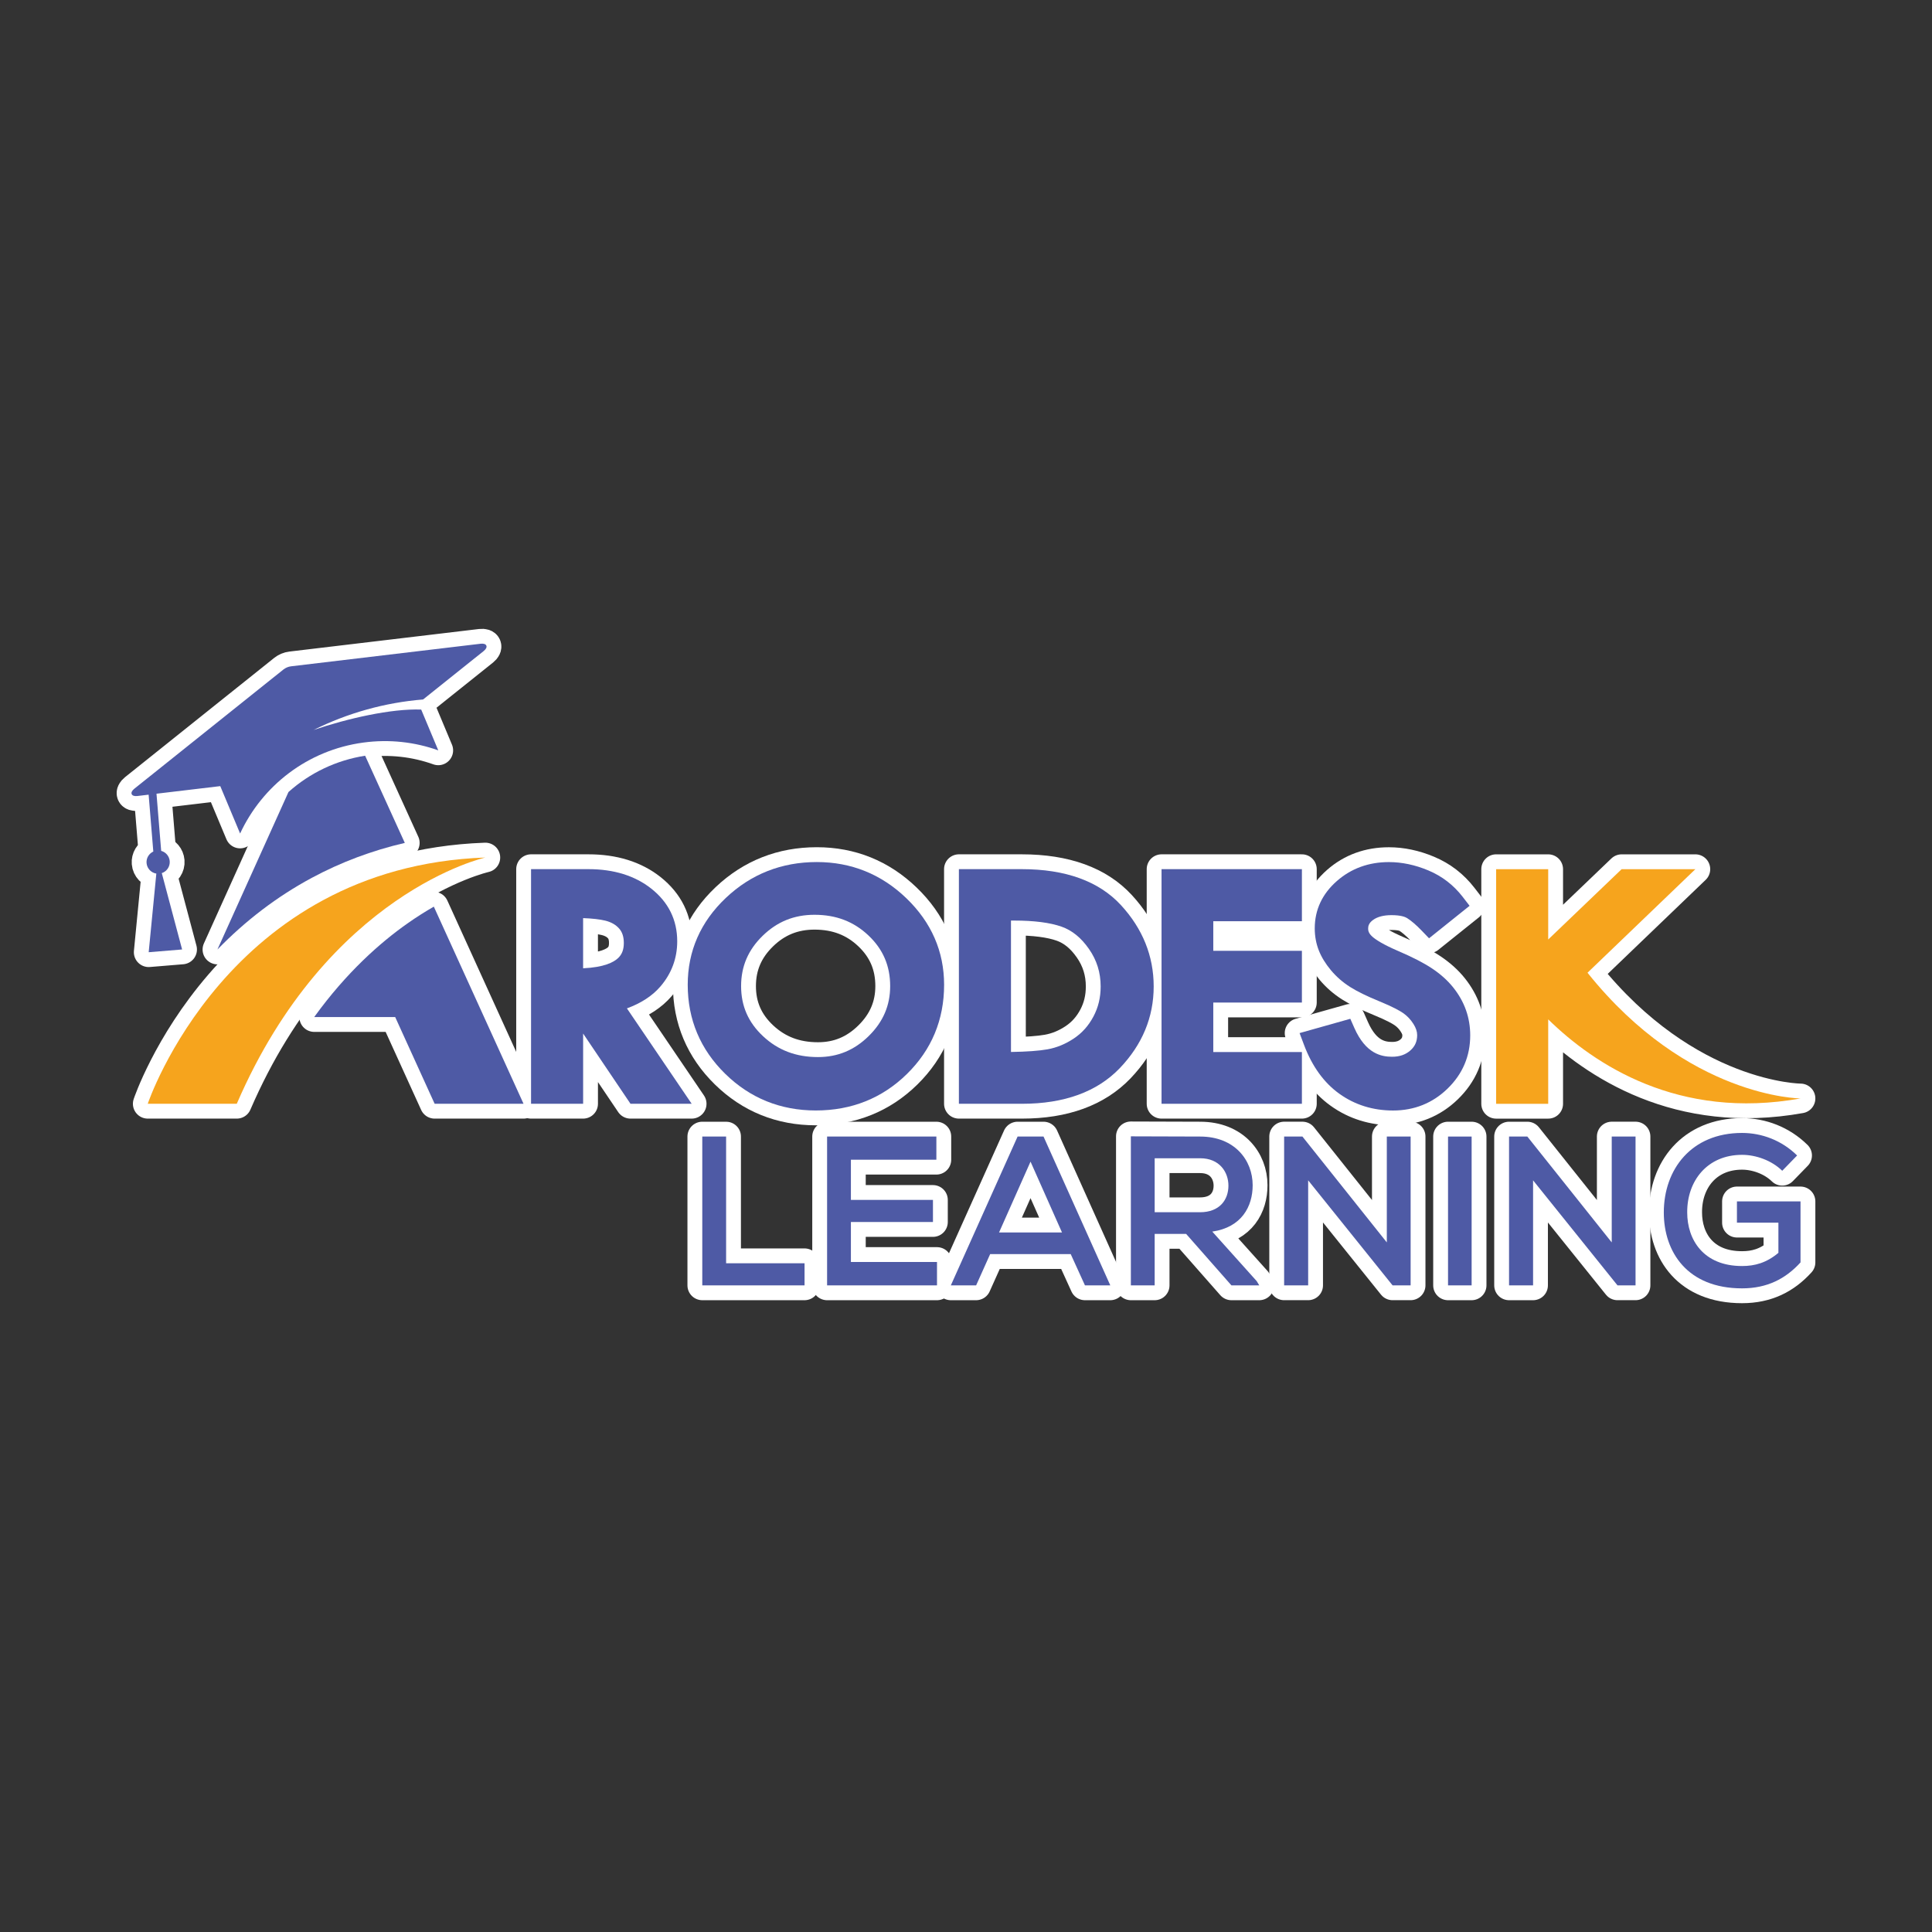 <?xml version="1.0" encoding="utf-8"?>
<!-- Generator: Adobe Illustrator 26.0.3, SVG Export Plug-In . SVG Version: 6.00 Build 0)  -->
<svg version="1.1" id="Layer_1" xmlns="http://www.w3.org/2000/svg" xmlns:xlink="http://www.w3.org/1999/xlink" x="0px" y="0px"
	 viewBox="0 0 1080 1080" style="enable-background:new 0 0 1080 1080;" xml:space="preserve">
<rect x="0" y="0" width="1080" height="1080" fill="#333333" stroke="none"/>
<style type="text/css">
	.st0{fill:#4E5AA5;stroke:#FFFFFF;stroke-width:16.582;stroke-linecap:round;stroke-linejoin:round;stroke-miterlimit:10;}
	.st1{fill:#F6A41D;stroke:#FFFFFF;stroke-width:16.582;stroke-linecap:round;stroke-linejoin:round;stroke-miterlimit:10;}
	
		.st2{fill-rule:evenodd;clip-rule:evenodd;fill:#4E5AA5;stroke:#FFFFFF;stroke-width:16.582;stroke-linecap:round;stroke-linejoin:round;stroke-miterlimit:10;}
	.st3{fill:#4E5AA5;}
	.st4{fill:#F6A41D;}
	.st5{fill-rule:evenodd;clip-rule:evenodd;fill:#4E5AA5;}
</style>
<g>
	<g>
		<g>
			<path class="st0" d="M369.24,551.37c6.19-7.24,9.33-15.71,9.33-25.17c0-11.93-4.87-21.83-14.47-29.43
				c-9.15-7.24-20.97-10.91-35.15-10.91h-32.09v131.16h29.11v-39.26l26.48,39.26h34.2l-36.2-53.33
				C358.42,560.78,364.72,556.65,369.24,551.37z M348.72,527.14c0,3.62-0.98,6.27-3.08,8.32c-2.52,2.46-7.95,5.28-19.68,5.82v-28.05
				c5.25,0.2,9.4,0.68,12.38,1.41c3.35,0.83,5.9,2.29,7.81,4.47C347.88,521.09,348.72,523.72,348.72,527.14z"/>
			<path class="st0" d="M506.65,502.11c-13.93-13.41-30.77-20.22-50.05-20.22c-19.69,0-36.8,6.74-50.84,20.04
				c-14.15,13.39-21.32,29.73-21.32,48.56c0,19.4,7.05,36.15,20.96,49.78c13.87,13.59,30.91,20.49,50.65,20.49
				c19.98,0,37.1-6.85,50.88-20.35c13.82-13.54,20.83-30.33,20.83-49.92C527.75,531.87,520.65,515.59,506.65,502.11z M457.25,590.91
				c-12.26,0-22.3-3.81-30.69-11.65c-8.26-7.72-12.28-16.89-12.28-28.03c0-11.01,3.93-20.19,12.01-28.08
				c8.12-7.93,17.61-11.78,29.01-11.78c12.12,0,22.01,3.8,30.23,11.61c8.13,7.72,12.08,16.96,12.08,28.25
				c0,10.83-3.91,19.95-11.94,27.87C477.63,587.04,468.33,590.91,457.25,590.91z"/>
			<path class="st0" d="M571.18,485.86h-35.15v131.16h35.33c23.57,0,41.93-6.7,54.59-19.9c12.58-13.13,18.97-28.5,18.97-45.68
				c0-17.01-6.17-32.31-18.33-45.5C614.3,492.62,595.66,485.86,571.18,485.86z M565.14,514.6h1.68c11.26,0,20.23,1.15,26.64,3.43
				c5.89,2.09,10.89,6.16,15.27,12.44c4.4,6.31,6.54,13.17,6.54,20.97c0,6.21-1.33,11.72-4.06,16.85
				c-2.73,5.12-6.29,9.11-10.88,12.19c-4.67,3.13-9.64,5.18-14.79,6.1c-4.71,0.84-11.56,1.34-20.4,1.48V514.6z"/>
			<polygon class="st0" points="678.23,560.43 727.77,560.43 727.77,531.51 678.23,531.51 678.23,514.97 727.77,514.97 
				727.77,485.86 649.31,485.86 649.31,617.02 727.77,617.02 727.77,588.1 678.23,588.1 			"/>
			<path class="st0" d="M812.37,552.01c-3.12-3.91-7.12-7.5-11.89-10.67c-4.6-3.06-10.74-6.22-18.76-9.67
				c-8.64-3.71-12.61-6.37-14.42-7.94c-2.22-1.93-2.5-3.47-2.5-4.59c0-1.43,0.33-3.13,2.74-4.88c2.46-1.79,5.93-2.69,10.31-2.69
				c5.3,0,7.74,1.03,8.72,1.65c2.35,1.47,5.1,3.84,8.18,7.03l4.1,4.26l22.66-18.16l-3.89-5.04c-5.07-6.56-11.5-11.52-19.13-14.72
				c-7.39-3.11-14.82-4.68-22.09-4.68c-11.28,0-21.05,3.55-29.04,10.55c-8.24,7.22-12.41,16.14-12.41,26.52
				c0,4.32,0.76,8.45,2.26,12.28c1.46,3.73,3.74,7.46,6.79,11.11c3.03,3.62,6.65,6.78,10.78,9.39c3.93,2.48,9.26,5.09,16.28,7.97
				c7.66,3.14,11.44,5.3,13.25,6.55c2.33,1.61,4.23,3.61,5.82,6.13c1.39,2.2,2.07,4.23,2.07,6.21c0,3.52-1.18,6.23-3.71,8.51
				c-2.69,2.42-6.06,3.6-10.32,3.6c-5.99,0-14.7-1.67-21.07-16.08l-2.27-5.14l-28.36,7.99l2.49,6.61c4.52,12,11.18,21.2,19.79,27.34
				c8.66,6.19,18.75,9.33,29.98,9.33c11.84,0,22.08-4.11,30.44-12.21c8.42-8.16,12.69-18.18,12.69-29.78
				c0-4.92-0.79-9.67-2.36-14.11C817.92,560.21,815.53,555.96,812.37,552.01z"/>
			<path class="st0" d="M242.51,506.82c-4.63,2.65-9.59,5.76-14.77,9.41c-15.06,10.6-33.98,27.22-52.1,52.31h45.27l22.06,48.48
				h49.69L242.51,506.82z"/>
			<path class="st1" d="M82.59,617.02c0,0,44.33-132.48,188.73-137.66c0,0-87.89,19.44-138.96,137.66H82.59z"/>
			<path class="st1" d="M1006.5,614.03c0,0-63.1-0.24-119.07-70.27l60.3-57.89h-41.22l-41.05,39.31v-39.31h-29.11v131.16h29.11
				v-47.2C891.28,595.12,938.34,626.29,1006.5,614.03z"/>
			<path class="st0" d="M161.26,442.75l-39.72,88.04c15.79-16.26,33.48-29.71,52.74-40.06c16.28-8.75,33.67-15.28,52.01-19.54
				l-22.18-48.74C188.07,424.96,173.25,432.01,161.26,442.75z"/>
			<path class="st2" d="M162.71,372.47l106.01-12.62c1.63-0.19,2.79,0.2,3.15,1.06c0.36,0.87-0.17,1.96-1.45,2.99l-33.91,27.11
				c-21.31,1.74-42.1,7.53-61.25,17.06c18.87-6.41,43.37-12.03,60.19-11.42l9.55,22.81c-13-4.65-27.27-6.34-41.89-4.36
				c-31.26,4.23-56.52,24.2-68.89,50.84l-11.09-26.49l-35.65,4.24l2.62,31.95c2.57,0.7,4.54,2.94,4.77,5.74
				c0.25,3.05-1.65,5.78-4.43,6.7l4.57,17.18l6.79,25.5l-9.34,0.77l-9.34,0.77l2.55-26.27l1.72-17.69
				c-2.89-0.45-5.21-2.84-5.46-5.88c-0.23-2.8,1.36-5.33,3.77-6.44l-2.61-31.79l-6.33,0.75c-1.63,0.19-2.79-0.2-3.15-1.06
				c-0.36-0.87,0.17-1.96,1.45-2.99l83.38-66.67C159.66,373.29,161.18,372.65,162.71,372.47z"/>
			<g>
				<path class="st0" d="M405.9,635.34v70.83h43.85v12.36h-57.17v-83.19H405.9z"/>
				<path class="st0" d="M523.79,718.53h-61.44c0-27.69,0-55.5,0-83.19h61.09v12.96h-47.78v22.46h45.87v12.36h-45.87v22.34h48.13
					V718.53z"/>
				<path class="st0" d="M598.54,701.06h-45.04l-7.84,17.47h-14.14l37.32-83.19h14.5l37.32,83.19H606.5L598.54,701.06z
					 M576.07,649.36l-17.59,39.58h35.18L576.07,649.36z"/>
				<path class="st0" d="M703.94,718.53h-15.57l-25.31-28.76h-17.59v28.76h-13.31v-83.31c12.95,0,25.79,0.12,38.74,0.12
					c19.25,0,29.35,13.19,29.35,27.22c0,11.89-6.18,23.53-22.58,25.91l24.84,27.69L703.94,718.53z M645.47,647.46v30.19h25.31
					c11.05,0,15.92-7.01,15.92-14.85c0-7.49-4.87-15.33-15.81-15.33H645.47z"/>
				<path class="st0" d="M775.24,694.52v-59.19h13.31v83.19h-10.1l-47.18-58.71v58.71h-13.43v-83.19h10.22L775.24,694.52z"/>
				<path class="st0" d="M809.46,718.53v-83.19h13.19v83.19H809.46z"/>
				<path class="st0" d="M900.97,694.52v-59.19h13.31v83.19h-10.1L857,659.82v58.71h-13.43v-83.19h10.22L900.97,694.52z"/>
				<path class="st0" d="M996.28,654.47c-5.94-5.82-14.74-8.91-22.46-8.91c-19.49,0-30.78,14.62-30.66,32.21
					c0,15.21,9.03,29.95,30.66,29.95c7.13,0,13.67-1.78,20.32-7.37v-16.87h-23.18v-11.89h35.54v34.11
					c-8.32,9.15-18.66,14.5-32.68,14.5c-30.54,0-43.74-20.32-43.74-42.43c0-24.01,15.33-44.45,43.74-44.45
					c11.05,0,22.22,4.16,30.78,12.6L996.28,654.47z"/>
			</g>
		</g>
	</g>
	<g>
		<g>
			<path class="st3" d="M369.24,551.37c6.19-7.24,9.33-15.71,9.33-25.17c0-11.93-4.87-21.83-14.47-29.43
				c-9.15-7.24-20.97-10.91-35.15-10.91h-32.09v131.16h29.11v-39.26l26.48,39.26h34.2l-36.2-53.33
				C358.42,560.78,364.72,556.65,369.24,551.37z M348.72,527.14c0,3.62-0.98,6.27-3.08,8.32c-2.52,2.46-7.95,5.28-19.68,5.82v-28.05
				c5.25,0.2,9.4,0.68,12.38,1.41c3.35,0.83,5.9,2.29,7.81,4.47C347.88,521.09,348.72,523.72,348.72,527.14z"/>
			<path class="st3" d="M506.65,502.11c-13.93-13.41-30.77-20.22-50.05-20.22c-19.69,0-36.8,6.74-50.84,20.04
				c-14.15,13.39-21.32,29.73-21.32,48.56c0,19.4,7.05,36.15,20.96,49.78c13.87,13.59,30.91,20.49,50.65,20.49
				c19.98,0,37.1-6.85,50.88-20.35c13.82-13.54,20.83-30.33,20.83-49.92C527.75,531.87,520.65,515.59,506.65,502.11z M457.25,590.91
				c-12.26,0-22.3-3.81-30.69-11.65c-8.26-7.72-12.28-16.89-12.28-28.03c0-11.01,3.93-20.19,12.01-28.08
				c8.12-7.93,17.61-11.78,29.01-11.78c12.12,0,22.01,3.8,30.23,11.61c8.13,7.72,12.08,16.96,12.08,28.25
				c0,10.83-3.91,19.95-11.94,27.87C477.63,587.04,468.33,590.91,457.25,590.91z"/>
			<path class="st3" d="M571.18,485.86h-35.15v131.16h35.33c23.57,0,41.93-6.7,54.59-19.9c12.58-13.13,18.97-28.5,18.97-45.68
				c0-17.01-6.17-32.31-18.33-45.5C614.3,492.62,595.66,485.86,571.18,485.86z M565.14,514.6h1.68c11.26,0,20.23,1.15,26.64,3.43
				c5.89,2.09,10.89,6.16,15.27,12.44c4.4,6.31,6.54,13.17,6.54,20.97c0,6.21-1.33,11.72-4.06,16.85
				c-2.73,5.12-6.29,9.11-10.88,12.19c-4.67,3.13-9.64,5.18-14.79,6.1c-4.71,0.84-11.56,1.34-20.4,1.48V514.6z"/>
			<polygon class="st3" points="678.23,560.43 727.77,560.43 727.77,531.51 678.23,531.51 678.23,514.97 727.77,514.97 
				727.77,485.86 649.31,485.86 649.31,617.02 727.77,617.02 727.77,588.1 678.23,588.1 			"/>
			<path class="st3" d="M812.37,552.01c-3.12-3.91-7.12-7.5-11.89-10.67c-4.6-3.06-10.74-6.22-18.76-9.67
				c-8.64-3.71-12.61-6.37-14.42-7.94c-2.22-1.93-2.5-3.47-2.5-4.59c0-1.43,0.33-3.13,2.74-4.88c2.46-1.79,5.93-2.69,10.31-2.69
				c5.3,0,7.74,1.03,8.72,1.65c2.35,1.47,5.1,3.84,8.18,7.03l4.1,4.26l22.66-18.16l-3.89-5.04c-5.07-6.56-11.5-11.52-19.13-14.72
				c-7.39-3.11-14.82-4.68-22.09-4.68c-11.28,0-21.05,3.55-29.04,10.55c-8.24,7.22-12.41,16.14-12.41,26.52
				c0,4.32,0.76,8.45,2.26,12.28c1.46,3.73,3.74,7.46,6.79,11.11c3.03,3.62,6.65,6.78,10.78,9.39c3.93,2.48,9.26,5.09,16.28,7.97
				c7.66,3.14,11.44,5.3,13.25,6.55c2.33,1.61,4.23,3.61,5.82,6.13c1.39,2.2,2.07,4.23,2.07,6.21c0,3.52-1.18,6.23-3.71,8.51
				c-2.69,2.42-6.06,3.6-10.32,3.6c-5.99,0-14.7-1.67-21.07-16.08l-2.27-5.14l-28.36,7.99l2.49,6.61c4.52,12,11.18,21.2,19.79,27.34
				c8.66,6.19,18.75,9.33,29.98,9.33c11.84,0,22.08-4.11,30.44-12.21c8.42-8.16,12.69-18.18,12.69-29.78
				c0-4.92-0.79-9.67-2.36-14.11C817.92,560.21,815.53,555.96,812.37,552.01z"/>
			<path class="st3" d="M242.51,506.82c-4.63,2.65-9.59,5.76-14.77,9.41c-15.06,10.6-33.98,27.22-52.1,52.31h45.27l22.06,48.48
				h49.69L242.51,506.82z"/>
			<path class="st4" d="M82.59,617.02c0,0,44.33-132.48,188.73-137.66c0,0-87.89,19.44-138.96,137.66H82.59z"/>
			<path class="st4" d="M1006.5,614.03c0,0-63.1-0.24-119.07-70.27l60.3-57.89h-41.22l-41.05,39.31v-39.31h-29.11v131.16h29.11
				v-47.2C891.28,595.12,938.34,626.29,1006.5,614.03z"/>
			<path class="st3" d="M161.26,442.75l-39.72,88.04c15.79-16.26,33.48-29.71,52.74-40.06c16.28-8.75,33.67-15.28,52.01-19.54
				l-22.18-48.74C188.07,424.96,173.25,432.01,161.26,442.75z"/>
			<path class="st5" d="M162.71,372.47l106.01-12.62c1.63-0.19,2.79,0.2,3.15,1.06c0.36,0.87-0.17,1.96-1.45,2.99l-33.91,27.11
				c-21.31,1.74-42.1,7.53-61.25,17.06c18.87-6.41,43.37-12.03,60.19-11.42l9.55,22.81c-13-4.65-27.27-6.34-41.89-4.36
				c-31.26,4.23-56.52,24.2-68.89,50.84l-11.09-26.49l-35.65,4.24l2.62,31.95c2.57,0.7,4.54,2.94,4.77,5.74
				c0.25,3.05-1.65,5.78-4.43,6.7l4.57,17.18l6.79,25.5l-9.34,0.77l-9.34,0.77l2.55-26.27l1.72-17.69
				c-2.89-0.45-5.21-2.84-5.46-5.88c-0.23-2.8,1.36-5.33,3.77-6.44l-2.61-31.79l-6.33,0.75c-1.63,0.19-2.79-0.2-3.15-1.06
				c-0.36-0.87,0.17-1.96,1.45-2.99l83.38-66.67C159.66,373.29,161.18,372.65,162.71,372.47z"/>
			<g>
				<path class="st3" d="M405.9,635.34v70.83h43.85v12.36h-57.17v-83.19H405.9z"/>
				<path class="st3" d="M523.79,718.53h-61.44c0-27.69,0-55.5,0-83.19h61.09v12.96h-47.78v22.46h45.87v12.36h-45.87v22.34h48.13
					V718.53z"/>
				<path class="st3" d="M598.54,701.06h-45.04l-7.84,17.47h-14.14l37.32-83.19h14.5l37.32,83.19H606.5L598.54,701.06z
					 M576.07,649.36l-17.59,39.58h35.18L576.07,649.36z"/>
				<path class="st3" d="M703.94,718.53h-15.57l-25.31-28.76h-17.59v28.76h-13.31v-83.31c12.95,0,25.79,0.12,38.74,0.12
					c19.25,0,29.35,13.19,29.35,27.22c0,11.89-6.18,23.53-22.58,25.91l24.84,27.69L703.94,718.53z M645.47,647.46v30.19h25.31
					c11.05,0,15.92-7.01,15.92-14.85c0-7.49-4.87-15.33-15.81-15.33H645.47z"/>
				<path class="st3" d="M775.24,694.52v-59.19h13.31v83.19h-10.1l-47.18-58.71v58.71h-13.43v-83.19h10.22L775.24,694.52z"/>
				<path class="st3" d="M809.46,718.53v-83.19h13.19v83.19H809.46z"/>
				<path class="st3" d="M900.97,694.52v-59.19h13.31v83.19h-10.1L857,659.82v58.71h-13.43v-83.19h10.22L900.97,694.52z"/>
				<path class="st3" d="M996.28,654.47c-5.94-5.82-14.74-8.91-22.46-8.91c-19.49,0-30.78,14.62-30.66,32.21
					c0,15.21,9.03,29.95,30.66,29.95c7.13,0,13.67-1.78,20.32-7.37v-16.87h-23.18v-11.89h35.54v34.11
					c-8.32,9.15-18.66,14.5-32.68,14.5c-30.54,0-43.74-20.32-43.74-42.43c0-24.01,15.33-44.45,43.74-44.45
					c11.05,0,22.22,4.16,30.78,12.6L996.28,654.47z"/>
			</g>
		</g>
	</g>
</g>
</svg>
